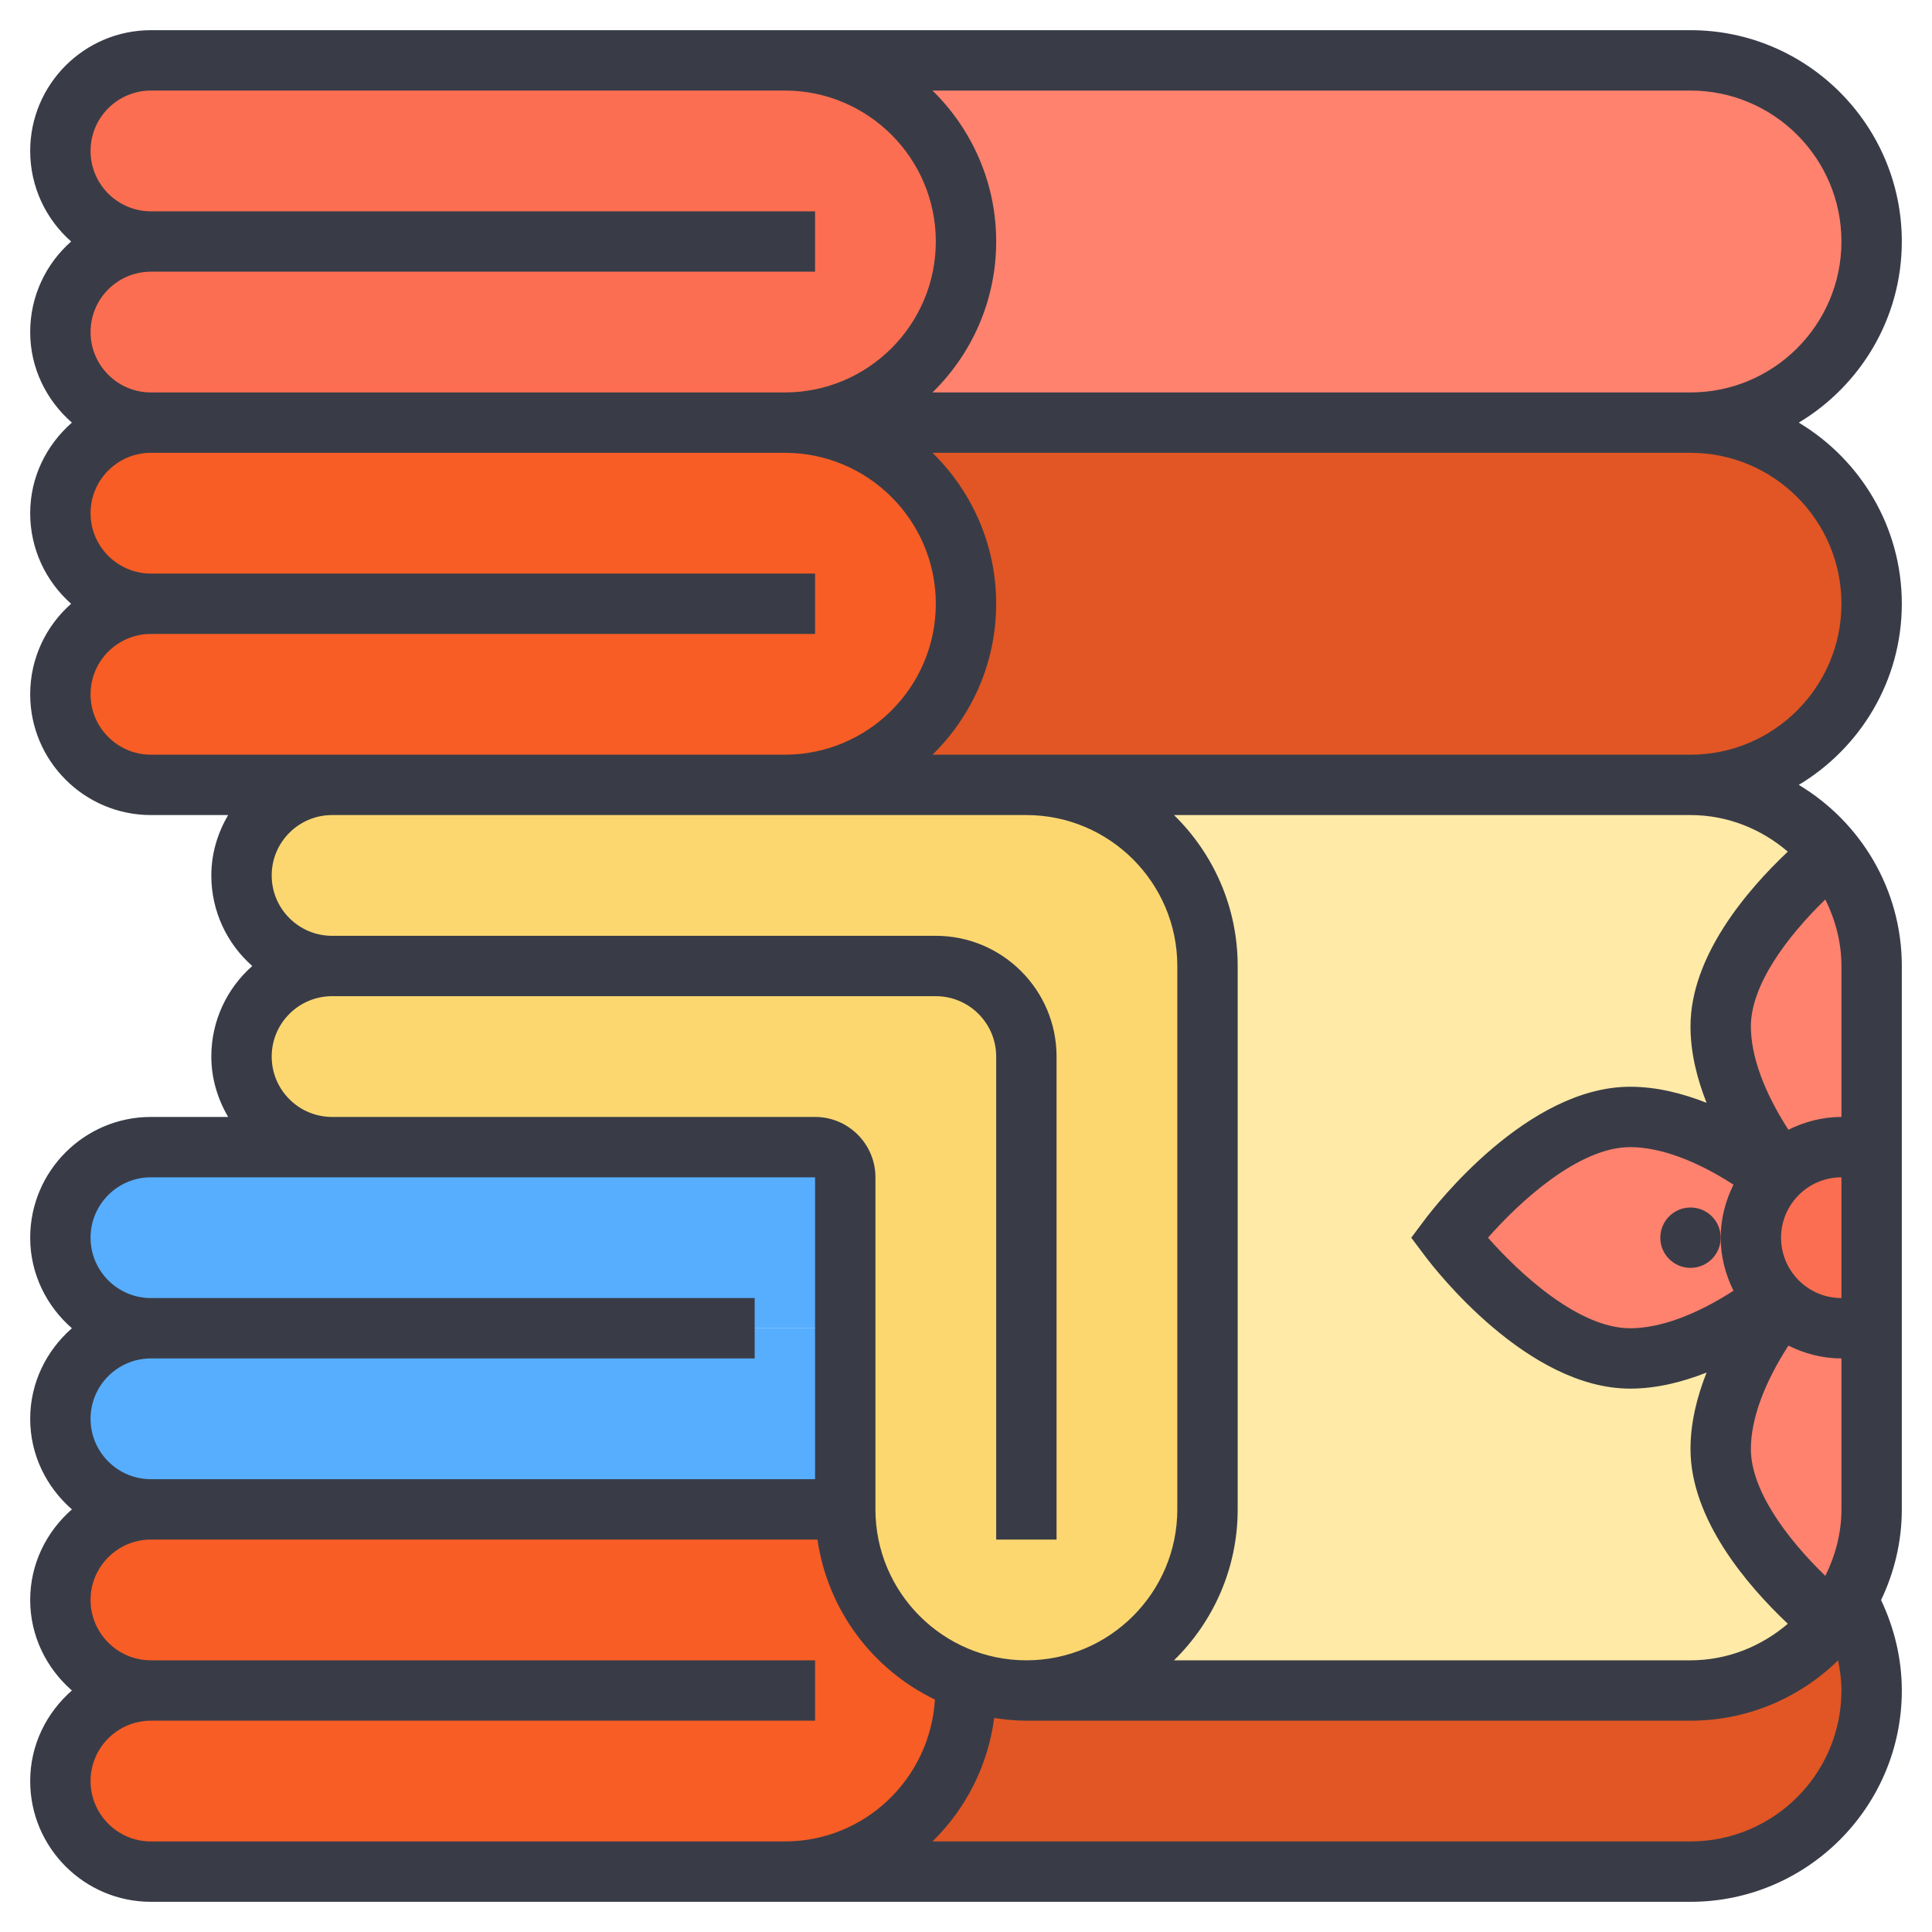 <svg width="56" height="56" viewBox="0 0 56 56" fill="none" xmlns="http://www.w3.org/2000/svg">
<path d="M49 12.25C51.896 12.25 54.25 14.604 54.25 17.5C54.25 18.953 53.664 20.265 52.71 21.21C51.765 22.164 50.453 22.75 49 22.75H29.75H24.5H22.75C25.646 22.75 28 20.396 28 17.5C28 16.047 27.414 14.735 26.46 13.79C25.515 12.836 24.203 12.25 22.75 12.25H49Z" fill="#E15624"/>
<path d="M4.375 17.5C3.649 17.5 2.993 17.203 2.52 16.73C2.047 16.258 1.75 15.601 1.75 14.875C1.75 13.422 2.922 12.25 4.375 12.25H22.75C24.203 12.25 25.515 12.836 26.46 13.79C27.414 14.735 28 16.047 28 17.5C28 20.396 25.646 22.75 22.75 22.75H9.625H4.375C3.649 22.75 2.993 22.453 2.52 21.98C2.047 21.508 1.75 20.851 1.75 20.125C1.75 18.672 2.922 17.5 4.375 17.5Z" fill="#F75D25"/>
<path d="M49 1.75C51.896 1.75 54.25 4.104 54.25 7C54.25 8.453 53.664 9.765 52.71 10.71C51.765 11.664 50.453 12.25 49 12.25H22.75C25.646 12.25 28 9.896 28 7C28 5.548 27.414 4.235 26.46 3.29C25.515 2.336 24.203 1.75 22.75 1.75H49Z" fill="#FF826E"/>
<path d="M54.25 38.351V43.75C54.25 44.712 53.996 45.605 53.55 46.375C53.41 46.602 53.261 46.821 53.095 47.031C52.273 46.34 49.875 44.17 49.875 42C49.875 40.399 50.837 38.815 51.608 37.809C52.071 38.237 52.693 38.5 53.375 38.5C53.681 38.5 53.979 38.447 54.25 38.351Z" fill="#FF826E"/>
<path d="M51.608 37.809C51.546 37.765 51.485 37.704 51.441 37.642C51.013 37.179 50.75 36.557 50.75 35.875C50.75 35.193 51.013 34.571 51.441 34.108C51.485 34.046 51.546 33.985 51.608 33.941C52.071 33.513 52.693 33.25 53.375 33.25C53.681 33.25 53.979 33.303 54.25 33.399V38.351C53.979 38.447 53.681 38.5 53.375 38.5C52.693 38.5 52.071 38.237 51.608 37.809Z" fill="#FC6E51"/>
<path d="M54.25 28V33.399C53.979 33.303 53.681 33.25 53.375 33.25C52.693 33.25 52.071 33.513 51.608 33.941C50.837 32.935 49.875 31.351 49.875 29.75C49.875 27.58 52.273 25.41 53.095 24.719C53.821 25.62 54.25 26.758 54.25 28Z" fill="#FF826E"/>
<path d="M53.55 46.375C53.996 47.145 54.25 48.046 54.25 49C54.25 50.453 53.664 51.765 52.71 52.71C51.765 53.664 50.453 54.25 49 54.25H22.75C25.646 54.25 28 51.896 28 49V48.694C28.551 48.895 29.137 49 29.75 49H49C50.654 49 52.133 48.23 53.095 47.031C53.261 46.821 53.41 46.602 53.55 46.375Z" fill="#E15624"/>
<path d="M49 22.75C50.654 22.75 52.133 23.52 53.095 24.719C52.273 25.41 49.875 27.58 49.875 29.75C49.875 31.351 50.837 32.935 51.608 33.941C51.546 33.985 51.485 34.046 51.441 34.108C50.435 33.337 48.851 32.375 47.25 32.375C44.625 32.375 42 35.875 42 35.875C42 35.875 44.625 39.375 47.25 39.375C48.851 39.375 50.435 38.413 51.441 37.642C51.485 37.704 51.546 37.765 51.608 37.809C50.837 38.815 49.875 40.399 49.875 42C49.875 44.17 52.273 46.34 53.095 47.031C52.133 48.23 50.654 49 49 49H29.75C32.646 49 35 46.646 35 43.75V28C35 25.104 32.646 22.75 29.75 22.75H49Z" fill="#FFEAA7"/>
<path d="M51.441 34.108C51.013 34.571 50.75 35.193 50.75 35.875C50.75 36.557 51.013 37.179 51.441 37.642C50.435 38.413 48.851 39.375 47.25 39.375C44.625 39.375 42 35.875 42 35.875C42 35.875 44.625 32.375 47.25 32.375C48.851 32.375 50.435 33.337 51.441 34.108Z" fill="#FF826E"/>
<path d="M9.625 28C8.172 28 7 26.828 7 25.375C7 24.649 7.298 23.992 7.77 23.52C8.242 23.047 8.899 22.75 9.625 22.75H22.75H24.5H29.75C32.646 22.75 35 25.104 35 28V43.75C35 46.646 32.646 49 29.75 49C29.137 49 28.551 48.895 28 48.694C27.256 48.44 26.582 48.011 26.04 47.46C25.086 46.515 24.5 45.203 24.5 43.75V38.5V34.125C24.5 33.644 24.106 33.25 23.625 33.25H21.875H9.625C8.172 33.25 7 32.078 7 30.625C7 29.899 7.298 29.242 7.77 28.77C8.242 28.297 8.899 28 9.625 28Z" fill="#FCD770"/>
<path d="M4.375 49C3.649 49 2.993 48.703 2.52 48.23C2.047 47.758 1.75 47.101 1.75 46.375C1.75 44.922 2.922 43.75 4.375 43.75H24.5C24.5 45.203 25.086 46.515 26.04 47.46C26.582 48.011 27.256 48.44 28 48.694V49C28 51.896 25.646 54.25 22.75 54.25H4.375C3.649 54.25 2.993 53.953 2.52 53.48C2.047 53.008 1.75 52.351 1.75 51.625C1.75 50.172 2.922 49 4.375 49Z" fill="#F75D25"/>
<path d="M4.375 7C3.649 7 2.993 6.702 2.52 6.23C2.047 5.758 1.75 5.101 1.75 4.375C1.75 2.922 2.922 1.75 4.375 1.75H22.75C24.203 1.75 25.515 2.336 26.46 3.29C27.414 4.235 28 5.548 28 7C28 9.896 25.646 12.25 22.75 12.25H4.375C3.649 12.25 2.993 11.953 2.52 11.48C2.047 11.008 1.75 10.351 1.75 9.625C1.75 8.172 2.922 7 4.375 7Z" fill="#FC6E51"/>
<path d="M24.5 38.5V43.75H4.375C3.649 43.75 2.993 43.453 2.52 42.98C2.047 42.508 1.75 41.851 1.75 41.125C1.75 39.672 2.922 38.5 4.375 38.5H21.875H24.5Z" fill="#57AEFF"/>
<path d="M24.5 34.125V38.5H21.875H4.375C3.649 38.5 2.993 38.203 2.52 37.73C2.047 37.258 1.75 36.601 1.75 35.875C1.75 34.422 2.922 33.25 4.375 33.25H9.625H21.875H23.625C24.106 33.25 24.5 33.644 24.5 34.125Z" fill="#57AEFF"/>
<path d="M55.125 17.5C55.125 15.271 53.924 13.322 52.139 12.25C53.924 11.178 55.125 9.229 55.125 7C55.125 3.623 52.377 0.875 49 0.875H22.75H4.375C2.445 0.875 0.875 2.445 0.875 4.375C0.875 5.419 1.334 6.359 2.062 7C1.334 7.641 0.875 8.581 0.875 9.625C0.875 10.675 1.349 11.608 2.084 12.25C1.349 12.892 0.875 13.825 0.875 14.875C0.875 15.919 1.334 16.859 2.062 17.5C1.334 18.141 0.875 19.081 0.875 20.125C0.875 22.055 2.445 23.625 4.375 23.625H6.612C6.311 24.142 6.125 24.735 6.125 25.375C6.125 26.419 6.584 27.359 7.312 28C6.584 28.641 6.125 29.581 6.125 30.625C6.125 31.265 6.311 31.858 6.612 32.375H4.375C2.445 32.375 0.875 33.945 0.875 35.875C0.875 36.925 1.349 37.858 2.084 38.5C1.349 39.142 0.875 40.075 0.875 41.125C0.875 42.175 1.349 43.108 2.084 43.75C1.349 44.392 0.875 45.325 0.875 46.375C0.875 47.425 1.349 48.358 2.084 49C1.349 49.642 0.875 50.575 0.875 51.625C0.875 53.555 2.445 55.125 4.375 55.125H22.75H49C52.377 55.125 55.125 52.377 55.125 49C55.125 48.089 54.911 47.196 54.524 46.379C54.905 45.581 55.125 44.691 55.125 43.75V28C55.125 25.77 53.924 23.822 52.139 22.75C53.924 21.678 55.125 19.73 55.125 17.5ZM49 2.625C51.412 2.625 53.375 4.588 53.375 7C53.375 9.412 51.412 11.375 49 11.375H27.029C28.166 10.262 28.875 8.713 28.875 7C28.875 5.287 28.166 3.738 27.029 2.625H49ZM2.625 9.625C2.625 8.66 3.41 7.875 4.375 7.875H23.625V6.125H4.375C3.41 6.125 2.625 5.34 2.625 4.375C2.625 3.41 3.41 2.625 4.375 2.625H22.75C25.162 2.625 27.125 4.588 27.125 7C27.125 9.412 25.162 11.375 22.75 11.375H4.375C3.41 11.375 2.625 10.59 2.625 9.625ZM2.625 20.125C2.625 19.16 3.41 18.375 4.375 18.375H23.625V16.625H4.375C3.41 16.625 2.625 15.84 2.625 14.875C2.625 13.91 3.41 13.125 4.375 13.125H22.75C25.162 13.125 27.125 15.088 27.125 17.5C27.125 19.912 25.162 21.875 22.75 21.875H9.625H4.375C3.41 21.875 2.625 21.09 2.625 20.125ZM7.875 30.625C7.875 29.66 8.66 28.875 9.625 28.875H27.125C28.09 28.875 28.875 29.66 28.875 30.625V44.625H30.625V30.625C30.625 28.695 29.055 27.125 27.125 27.125H9.625C8.66 27.125 7.875 26.34 7.875 25.375C7.875 24.41 8.66 23.625 9.625 23.625H22.75H24.5H29.75C32.162 23.625 34.125 25.588 34.125 28V43.75C34.125 46.162 32.162 48.125 29.75 48.125C27.338 48.125 25.375 46.162 25.375 43.75V34.125C25.375 33.16 24.59 32.375 23.625 32.375H21.875H9.625C8.66 32.375 7.875 31.59 7.875 30.625ZM2.625 41.125C2.625 40.16 3.41 39.375 4.375 39.375H21.875V37.625H4.375C3.41 37.625 2.625 36.84 2.625 35.875C2.625 34.91 3.41 34.125 4.375 34.125H9.625H21.875H23.625V42.875H4.375C3.41 42.875 2.625 42.09 2.625 41.125ZM4.375 53.375C3.41 53.375 2.625 52.59 2.625 51.625C2.625 50.66 3.41 49.875 4.375 49.875H23.625V48.125H4.375C3.41 48.125 2.625 47.34 2.625 46.375C2.625 45.41 3.41 44.625 4.375 44.625H23.695C23.99 46.673 25.299 48.394 27.099 49.263C26.96 51.551 25.072 53.375 22.75 53.375H4.375ZM49 53.375H27.029C27.987 52.438 28.635 51.19 28.817 49.796C29.122 49.843 29.432 49.875 29.75 49.875H49C50.663 49.875 52.173 49.206 53.278 48.126C53.337 48.413 53.375 48.704 53.375 49C53.375 51.412 51.412 53.375 49 53.375ZM52.908 26.072C53.197 26.657 53.375 27.305 53.375 28V32.375C52.821 32.375 52.304 32.516 51.838 32.746C51.135 31.658 50.75 30.614 50.75 29.75C50.75 28.57 51.767 27.178 52.908 26.072ZM51.625 35.875C51.625 34.91 52.41 34.125 53.375 34.125V37.625C52.41 37.625 51.625 36.84 51.625 35.875ZM50.246 37.412C49.158 38.115 48.114 38.5 47.25 38.5C45.755 38.5 44.039 36.908 43.13 35.875C44.039 34.842 45.755 33.25 47.25 33.25C48.114 33.25 49.158 33.635 50.246 34.338C50.016 34.804 49.875 35.321 49.875 35.875C49.875 36.429 50.016 36.946 50.246 37.412ZM51.838 39.004C52.304 39.234 52.821 39.375 53.375 39.375V43.75C53.375 44.445 53.197 45.093 52.908 45.678C51.767 44.571 50.75 43.18 50.75 42C50.75 41.136 51.135 40.092 51.838 39.004ZM51.821 24.685C50.637 25.802 49 27.716 49 29.75C49 30.515 49.189 31.265 49.466 31.966C48.765 31.689 48.015 31.5 47.25 31.5C44.273 31.5 41.596 34.956 41.3 35.35L40.906 35.875L41.3 36.4C41.595 36.794 44.273 40.25 47.25 40.25C48.015 40.25 48.765 40.061 49.466 39.784C49.189 40.485 49 41.235 49 42C49 44.033 50.637 45.947 51.821 47.066C51.057 47.717 50.08 48.125 49 48.125H34.029C35.166 47.012 35.875 45.463 35.875 43.75V28C35.875 26.287 35.166 24.738 34.029 23.625H49C50.08 23.625 51.057 24.033 51.821 24.685ZM29.75 21.875H27.029C28.166 20.762 28.875 19.213 28.875 17.5C28.875 15.787 28.166 14.238 27.029 13.125H49C51.412 13.125 53.375 15.088 53.375 17.5C53.375 19.912 51.412 21.875 49 21.875H29.75Z" fill="#393C47"/>
<path d="M49 36.75C49.483 36.75 49.875 36.358 49.875 35.875C49.875 35.392 49.483 35 49 35C48.517 35 48.125 35.392 48.125 35.875C48.125 36.358 48.517 36.75 49 36.75Z" fill="#393C47"/>
</svg>
